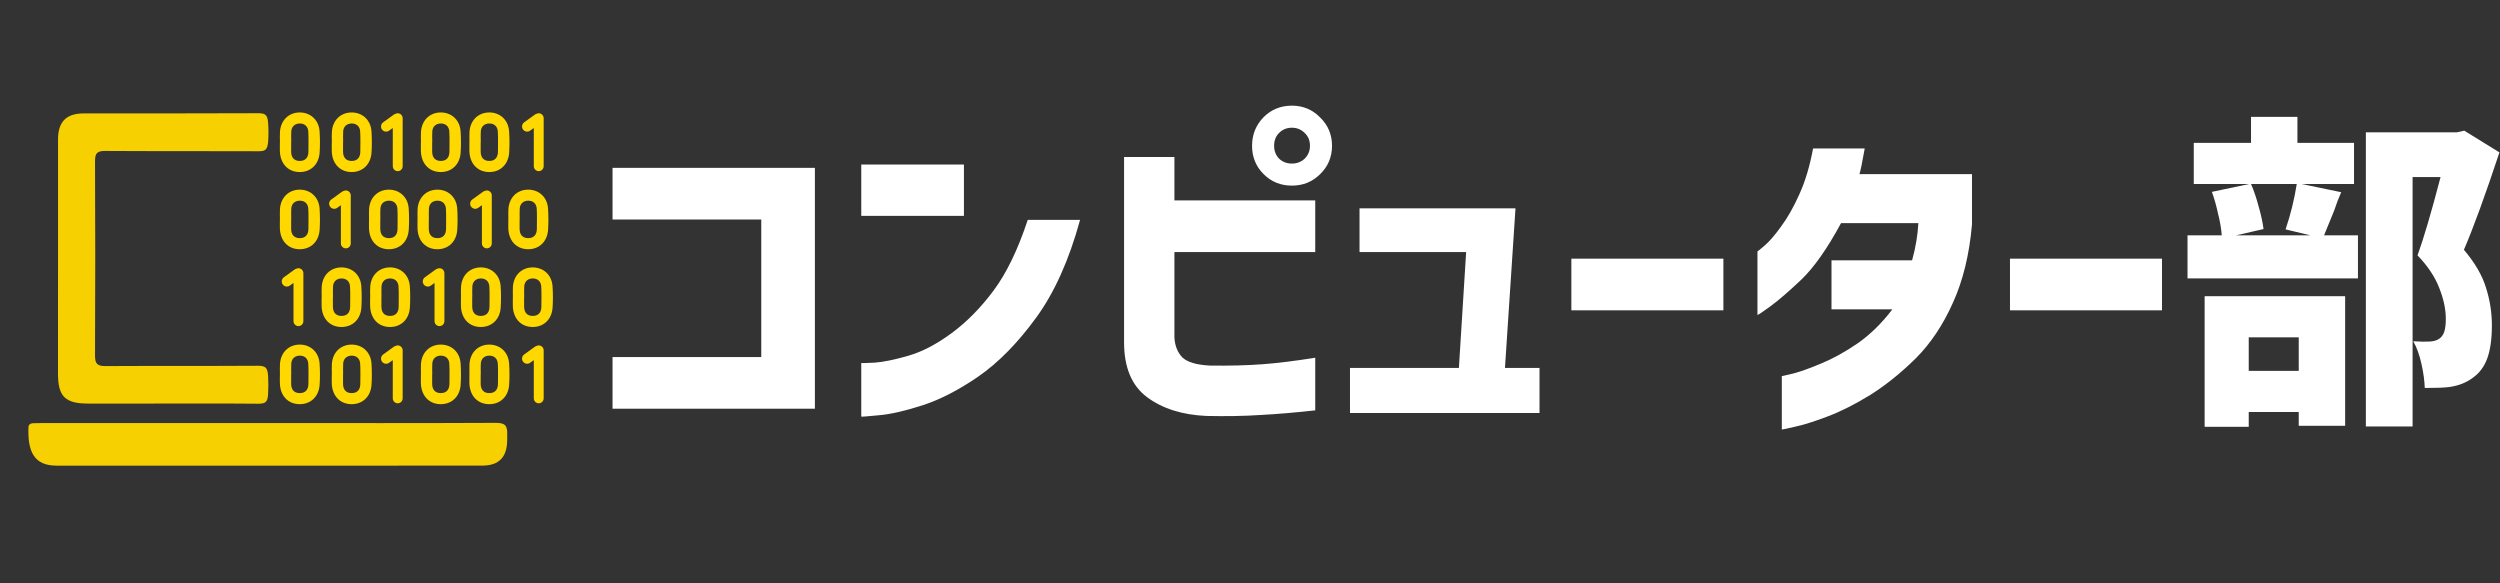 <svg width="1398" height="326" viewBox="0 0 1398 326" fill="none" xmlns="http://www.w3.org/2000/svg">
<rect x="0" y="0" width="1398" height="326" fill="#333333" stroke="none"/>
<path d="M32.449 144.049C32.449 122.044 32.449 100.039 32.449 78.033C32.449 68.087 37.032 63.434 46.823 63.415C79.278 63.383 111.735 63.478 144.19 63.31C148.524 63.285 149.659 64.262 149.946 68.947C150.186 72.365 150.186 75.796 149.946 79.214C149.546 83.737 148.426 84.61 144.407 84.575C115.896 84.441 87.387 84.594 58.879 84.41C54.463 84.384 53.109 85.555 53.135 90.123C53.313 126.385 53.313 162.648 53.135 198.912C53.116 203.469 54.545 204.739 58.961 204.714C87.29 204.545 115.621 204.714 143.95 204.533C148.536 204.501 149.65 205.52 149.943 210.5C150.122 213.739 150.117 216.986 149.927 220.224C149.697 224.55 148.719 225.801 144.483 225.759C124.403 225.569 104.32 225.677 84.236 225.677C72.582 225.677 60.927 225.677 49.271 225.677C36.436 225.677 32.439 221.713 32.433 209.024C32.437 187.357 32.443 165.699 32.449 144.049Z" fill="#F6D000"/>
<path d="M150.252 236.582C192.564 236.582 234.879 236.671 277.191 236.465C282.389 236.439 283.834 237.905 283.638 243.095C283.607 243.936 283.619 245.256 283.613 246.338C283.531 255.641 278.973 260.341 269.81 260.363C252.597 260.411 235.387 260.383 218.174 260.383C155.958 260.383 93.744 260.383 31.531 260.383C18.829 260.383 15.444 252.188 15.905 238.927C15.958 237.445 17.046 236.706 18.475 236.665C20.087 236.601 21.702 236.588 23.314 236.588L150.252 236.582Z" fill="#F6D000"/>
<path d="M235.4 209.297C235.4 207.322 235.273 205.339 235.422 203.377C235.892 197.16 240.153 192.904 246.045 192.707C252.18 192.488 257.022 196.643 257.552 203.006C257.829 206.947 257.85 210.901 257.615 214.844C257.3 221.614 252.748 226.048 246.414 226.019C240.081 225.991 235.712 221.5 235.374 214.679C235.292 212.889 235.374 211.09 235.374 209.284L235.4 209.297ZM241.708 209.198H241.67C241.67 210.991 241.67 212.785 241.67 214.594C241.67 217.834 243.285 219.808 246.459 219.827C249.632 219.846 251.31 217.888 251.326 214.657C251.345 210.893 251.461 207.123 251.253 203.368C251.089 200.404 249.045 198.756 246.263 198.88C243.781 198.988 241.913 200.524 241.737 203.301C241.61 205.25 241.721 207.227 241.721 209.198H241.708Z" fill="#FFD800"/>
<path d="M262.527 209.297C262.527 207.322 262.4 205.339 262.549 203.377C263.019 197.16 267.28 192.904 273.172 192.707C279.307 192.488 284.149 196.643 284.679 203.006C284.956 206.947 284.977 210.901 284.742 214.844C284.427 221.614 279.875 226.048 273.541 226.019C267.208 225.991 262.839 221.5 262.501 214.679C262.419 212.889 262.501 211.09 262.501 209.284L262.527 209.297ZM268.835 209.198H268.797C268.797 210.991 268.797 212.785 268.797 214.594C268.797 217.834 270.412 219.808 273.585 219.827C276.759 219.846 278.437 217.888 278.453 214.657C278.472 210.893 278.588 207.123 278.38 203.368C278.216 200.404 276.172 198.756 273.39 198.88C270.908 198.988 269.04 200.524 268.864 203.301C268.737 205.25 268.848 207.227 268.848 209.198H268.835Z" fill="#FFD800"/>
<path d="M156.542 209.297C156.542 207.322 156.416 205.339 156.564 203.377C157.034 197.16 161.311 192.904 167.188 192.707C173.323 192.488 178.165 196.643 178.695 203.006C178.971 206.947 178.992 210.901 178.758 214.844C178.442 221.614 173.891 226.048 167.557 226.019C161.223 225.991 156.854 221.5 156.517 214.679C156.435 212.889 156.517 211.09 156.517 209.284L156.542 209.297ZM162.851 209.198H162.813C162.813 210.991 162.813 212.785 162.813 214.594C162.813 217.834 164.428 219.808 167.601 219.827C170.774 219.846 172.452 217.888 172.468 214.657C172.487 210.893 172.604 207.123 172.396 203.368C172.232 200.404 170.188 198.756 167.406 198.88C164.923 198.988 163.056 200.524 162.879 203.301C162.753 205.25 162.863 207.227 162.863 209.198H162.851Z" fill="#FFD800"/>
<path d="M185.562 209.297C185.562 207.322 185.436 205.339 185.584 203.377C186.054 197.16 190.315 192.904 196.207 192.707C202.343 192.488 207.184 196.643 207.714 203.006C207.991 206.947 208.012 210.901 207.777 214.844C207.462 221.614 202.91 226.048 196.577 226.019C190.243 225.991 185.874 221.5 185.536 214.679C185.454 212.889 185.536 211.09 185.536 209.284L185.562 209.297ZM191.87 209.198H191.832C191.832 210.991 191.832 212.785 191.832 214.594C191.832 217.834 193.447 219.808 196.621 219.827C199.794 219.846 201.472 217.888 201.488 214.657C201.507 210.893 201.623 207.123 201.415 203.368C201.251 200.404 199.207 198.756 196.425 198.88C193.943 198.988 192.075 200.524 191.899 203.301C191.773 205.25 191.883 207.227 191.883 209.198H191.87Z" fill="#FFD800"/>
<path d="M222.42 193.151C221.994 193.154 221.575 193.256 221.196 193.45C220.856 193.536 220.535 193.684 220.249 193.888L214.256 198.22C213.643 198.664 213.229 199.335 213.108 200.086C212.986 200.836 213.165 201.605 213.606 202.222C214.048 202.84 214.715 203.255 215.461 203.378C216.207 203.501 216.97 203.32 217.584 202.876L219.644 201.384V222.747C219.645 223.484 219.936 224.191 220.454 224.711C220.972 225.232 221.675 225.524 222.407 225.524C223.139 225.524 223.841 225.232 224.359 224.711C224.876 224.19 225.167 223.484 225.167 222.747V195.928C225.167 195.194 224.878 194.49 224.363 193.969C223.848 193.449 223.149 193.155 222.42 193.151Z" fill="#FFD800"/>
<path d="M301.277 193.151C300.852 193.154 300.433 193.256 300.053 193.45C299.714 193.536 299.393 193.684 299.107 193.888L293.114 198.22C292.5 198.664 292.087 199.335 291.965 200.086C291.843 200.836 292.023 201.605 292.464 202.222C292.905 202.84 293.572 203.255 294.318 203.378C295.064 203.501 295.828 203.32 296.441 202.876L298.501 201.384V222.747C298.502 223.484 298.794 224.191 299.312 224.711C299.83 225.232 300.532 225.524 301.264 225.524C301.996 225.524 302.698 225.232 303.216 224.711C303.734 224.19 304.024 223.484 304.024 222.747V195.928C304.024 195.194 303.735 194.49 303.22 193.969C302.706 193.449 302.007 193.155 301.277 193.151Z" fill="#FFD800"/>
<path d="M235.4 79.487C235.4 77.513 235.273 75.529 235.422 73.568C235.892 67.35 240.153 63.094 246.045 62.897C252.18 62.678 257.022 66.833 257.552 73.197C257.829 77.137 257.85 81.092 257.615 85.035C257.3 91.805 252.748 96.239 246.414 96.21C240.081 96.181 235.712 91.69 235.374 84.87C235.292 83.08 235.374 81.28 235.374 79.474L235.4 79.487ZM241.708 79.389H241.67C241.67 81.182 241.67 82.975 241.67 84.768C241.67 88.009 243.285 89.983 246.459 90.002C249.632 90.021 251.31 88.063 251.326 84.832C251.345 81.068 251.461 77.297 251.253 73.542C251.089 70.578 249.045 68.931 246.263 69.055C243.781 69.163 241.913 70.699 241.737 73.476C241.61 75.44 241.721 77.418 241.721 79.389H241.708Z" fill="#FFD800"/>
<path d="M262.527 79.487C262.527 77.513 262.4 75.529 262.549 73.568C263.019 67.35 267.28 63.094 273.172 62.897C279.307 62.678 284.149 66.833 284.679 73.197C284.956 77.137 284.977 81.092 284.742 85.035C284.427 91.805 279.875 96.239 273.541 96.21C267.208 96.181 262.839 91.69 262.501 84.87C262.419 83.08 262.501 81.28 262.501 79.474L262.527 79.487ZM268.835 79.389H268.797C268.797 81.182 268.797 82.975 268.797 84.768C268.797 88.009 270.412 89.983 273.585 90.002C276.759 90.021 278.437 88.063 278.453 84.832C278.472 81.068 278.588 77.297 278.38 73.542C278.216 70.578 276.172 68.931 273.39 69.055C270.908 69.163 269.04 70.699 268.864 73.476C268.737 75.44 268.848 77.418 268.848 79.389H268.835Z" fill="#FFD800"/>
<path d="M156.542 79.487C156.542 77.513 156.416 75.529 156.564 73.568C157.034 67.35 161.311 63.094 167.188 62.897C173.323 62.678 178.165 66.833 178.695 73.197C178.971 77.137 178.992 81.092 178.758 85.035C178.442 91.805 173.891 96.239 167.557 96.21C161.223 96.181 156.854 91.69 156.517 84.87C156.435 83.08 156.517 81.28 156.517 79.474L156.542 79.487ZM162.851 79.389H162.813C162.813 81.182 162.813 82.975 162.813 84.768C162.813 88.009 164.428 89.983 167.601 90.002C170.774 90.021 172.452 88.063 172.468 84.832C172.487 81.068 172.604 77.297 172.396 73.542C172.232 70.578 170.188 68.931 167.406 69.055C164.923 69.163 163.056 70.699 162.879 73.476C162.753 75.44 162.863 77.418 162.863 79.389H162.851Z" fill="#FFD800"/>
<path d="M185.562 79.487C185.562 77.513 185.436 75.529 185.584 73.568C186.054 67.35 190.315 63.094 196.207 62.897C202.343 62.678 207.184 66.833 207.714 73.197C207.991 77.137 208.012 81.092 207.777 85.035C207.462 91.805 202.91 96.239 196.577 96.21C190.243 96.181 185.874 91.69 185.536 84.87C185.454 83.08 185.536 81.28 185.536 79.474L185.562 79.487ZM191.87 79.389H191.832C191.832 81.182 191.832 82.975 191.832 84.768C191.832 88.009 193.447 89.983 196.621 90.002C199.794 90.021 201.472 88.063 201.488 84.832C201.507 81.068 201.623 77.297 201.415 73.542C201.251 70.578 199.207 68.931 196.425 69.055C193.943 69.163 192.075 70.699 191.899 73.476C191.773 75.44 191.883 77.418 191.883 79.389H191.87Z" fill="#FFD800"/>
<path d="M222.42 63.342C221.994 63.345 221.575 63.447 221.196 63.64C220.856 63.726 220.535 63.875 220.249 64.078L214.256 68.41C213.643 68.854 213.229 69.525 213.108 70.276C212.986 71.027 213.165 71.795 213.606 72.413C214.048 73.03 214.715 73.446 215.461 73.568C216.207 73.691 216.97 73.51 217.584 73.066L219.644 71.575V92.938C219.645 93.675 219.936 94.381 220.454 94.902C220.972 95.422 221.675 95.715 222.407 95.715C223.139 95.715 223.841 95.422 224.359 94.901C224.876 94.381 225.167 93.674 225.167 92.938V66.119C225.167 65.385 224.878 64.68 224.363 64.16C223.848 63.639 223.149 63.345 222.42 63.342Z" fill="#FFD800"/>
<path d="M301.277 63.342C300.852 63.345 300.433 63.447 300.053 63.64C299.714 63.726 299.393 63.875 299.107 64.078L293.114 68.41C292.5 68.854 292.087 69.525 291.965 70.276C291.843 71.027 292.023 71.795 292.464 72.413C292.905 73.03 293.572 73.446 294.318 73.568C295.064 73.691 295.828 73.51 296.442 73.066L298.501 71.575V92.938C298.502 93.675 298.794 94.381 299.312 94.902C299.83 95.422 300.532 95.715 301.264 95.715C301.996 95.715 302.698 95.422 303.216 94.901C303.734 94.381 304.024 93.674 304.024 92.938V66.119C304.024 65.385 303.735 64.68 303.221 64.16C302.706 63.639 302.007 63.345 301.277 63.342Z" fill="#FFD800"/>
<path d="M206.38 122.651C206.38 120.677 206.254 118.693 206.402 116.732C206.872 110.514 211.134 106.258 217.026 106.061C223.161 105.842 228.003 109.997 228.533 116.361C228.809 120.301 228.83 124.256 228.596 128.199C228.28 134.969 223.729 139.403 217.395 139.374C211.061 139.345 206.692 134.854 206.355 128.034C206.273 126.244 206.355 124.444 206.355 122.638L206.38 122.651ZM212.689 122.553H212.651C212.651 124.346 212.651 126.139 212.651 127.932C212.651 131.173 214.266 133.147 217.439 133.166C220.612 133.185 222.29 131.227 222.306 127.996C222.325 124.232 222.442 120.461 222.234 116.707C222.07 113.742 220.026 112.095 217.243 112.219C214.761 112.327 212.894 113.863 212.717 116.64C212.591 118.604 212.701 120.582 212.701 122.553H212.689Z" fill="#FFD800"/>
<path d="M233.507 122.651C233.507 120.677 233.381 118.693 233.529 116.732C233.999 110.514 238.261 106.258 244.153 106.061C250.288 105.842 255.13 109.997 255.66 116.361C255.936 120.301 255.957 124.256 255.723 128.199C255.407 134.969 250.856 139.403 244.522 139.374C238.188 139.345 233.819 134.854 233.482 128.034C233.4 126.244 233.482 124.444 233.482 122.638L233.507 122.651ZM239.816 122.553H239.778C239.778 124.346 239.778 126.139 239.778 127.932C239.778 131.173 241.393 133.147 244.566 133.166C247.739 133.185 249.417 131.227 249.433 127.996C249.452 124.232 249.569 120.461 249.36 116.707C249.196 113.742 247.152 112.095 244.37 112.219C241.888 112.327 240.021 113.863 239.844 116.64C239.718 118.604 239.828 120.582 239.828 122.553H239.816Z" fill="#FFD800"/>
<path d="M284.291 122.651C284.291 120.677 284.165 118.693 284.313 116.732C284.783 110.514 289.045 106.258 294.937 106.061C301.072 105.842 305.914 109.997 306.444 116.361C306.72 120.301 306.741 124.256 306.507 128.199C306.191 134.969 301.64 139.403 295.306 139.374C288.972 139.345 284.603 134.854 284.266 128.034C284.184 126.244 284.266 124.444 284.266 122.638L284.291 122.651ZM290.6 122.553H290.562C290.562 124.346 290.562 126.139 290.562 127.932C290.562 131.173 292.177 133.147 295.35 133.166C298.523 133.185 300.201 131.227 300.217 127.996C300.236 124.232 300.353 120.461 300.145 116.707C299.981 113.742 297.937 112.095 295.155 112.219C292.672 112.327 290.805 113.863 290.628 116.64C290.502 118.604 290.612 120.582 290.612 122.553H290.6Z" fill="#FFD800"/>
<path d="M156.542 122.651C156.542 120.677 156.416 118.693 156.564 116.732C157.034 110.514 161.311 106.258 167.188 106.061C173.323 105.842 178.165 109.997 178.695 116.361C178.971 120.301 178.992 124.256 178.758 128.199C178.442 134.969 173.891 139.403 167.557 139.374C161.223 139.345 156.854 134.854 156.517 128.034C156.435 126.244 156.517 124.444 156.517 122.638L156.542 122.651ZM162.851 122.553H162.813C162.813 124.346 162.813 126.139 162.813 127.932C162.813 131.173 164.428 133.147 167.601 133.166C170.774 133.185 172.452 131.227 172.468 127.996C172.487 124.232 172.604 120.461 172.396 116.707C172.232 113.742 170.188 112.095 167.406 112.219C164.923 112.327 163.056 113.863 162.879 116.64C162.753 118.604 162.863 120.582 162.863 122.553H162.851Z" fill="#FFD800"/>
<path d="M193.4 106.506C192.975 106.509 192.556 106.611 192.176 106.804C191.837 106.89 191.516 107.039 191.23 107.242L185.237 111.574C184.623 112.018 184.21 112.69 184.088 113.44C183.966 114.191 184.146 114.959 184.587 115.577C185.028 116.194 185.695 116.61 186.441 116.732C187.187 116.855 187.951 116.674 188.565 116.23L190.624 114.739V136.102C190.625 136.839 190.917 137.545 191.435 138.066C191.953 138.586 192.655 138.879 193.387 138.879C194.119 138.879 194.821 138.586 195.339 138.066C195.857 137.545 196.147 136.838 196.147 136.102V109.283C196.147 108.549 195.858 107.844 195.344 107.324C194.829 106.803 194.13 106.509 193.4 106.506Z" fill="#FFD800"/>
<path d="M272.257 106.506C271.832 106.509 271.413 106.611 271.034 106.804C270.694 106.89 270.373 107.039 270.087 107.242L264.094 111.574C263.481 112.018 263.067 112.69 262.945 113.44C262.824 114.191 263.003 114.959 263.444 115.577C263.886 116.194 264.553 116.61 265.299 116.732C266.045 116.855 266.808 116.674 267.422 116.23L269.482 114.739V136.102C269.483 136.839 269.774 137.545 270.292 138.066C270.81 138.586 271.513 138.879 272.245 138.879C272.977 138.879 273.679 138.586 274.196 138.066C274.714 137.545 275.005 136.838 275.005 136.102V109.283C275.005 108.549 274.716 107.844 274.201 107.324C273.686 106.803 272.987 106.509 272.257 106.506Z" fill="#FFD800"/>
<path d="M179.884 166.133C179.884 164.158 179.758 162.175 179.906 160.213C180.376 153.996 184.637 149.74 190.53 149.543C196.665 149.324 201.507 153.478 202.037 159.842C202.313 163.783 202.334 167.737 202.1 171.68C201.784 178.45 197.233 182.884 190.899 182.855C184.565 182.827 180.196 178.336 179.859 171.515C179.777 169.725 179.859 167.926 179.859 166.12L179.884 166.133ZM186.193 166.034H186.155C186.155 167.827 186.155 169.621 186.155 171.43C186.155 174.67 187.77 176.644 190.943 176.663C194.116 176.682 195.794 174.724 195.81 171.493C195.829 167.729 195.946 163.958 195.737 160.204C195.573 157.239 193.529 155.592 190.747 155.716C188.265 155.824 186.398 157.36 186.221 160.137C186.095 162.086 186.205 164.063 186.205 166.034H186.193Z" fill="#FFD800"/>
<path d="M207.011 166.133C207.011 164.158 206.885 162.175 207.033 160.213C207.503 153.996 211.764 149.74 217.657 149.543C223.792 149.324 228.634 153.478 229.164 159.842C229.44 163.783 229.461 167.737 229.227 171.68C228.911 178.45 224.36 182.884 218.026 182.855C211.692 182.827 207.323 178.336 206.986 171.515C206.904 169.725 206.986 167.926 206.986 166.12L207.011 166.133ZM213.319 166.034H213.282C213.282 167.827 213.282 169.621 213.282 171.43C213.282 174.67 214.897 176.644 218.07 176.663C221.243 176.682 222.921 174.724 222.937 171.493C222.956 167.729 223.073 163.958 222.864 160.204C222.7 157.239 220.656 155.592 217.874 155.716C215.392 155.824 213.525 157.36 213.348 160.137C213.222 162.086 213.332 164.063 213.332 166.034H213.319Z" fill="#FFD800"/>
<path d="M257.795 166.133C257.795 164.158 257.669 162.175 257.817 160.213C258.287 153.996 262.549 149.74 268.441 149.543C274.576 149.324 279.418 153.478 279.948 159.842C280.224 163.783 280.245 167.737 280.011 171.68C279.695 178.45 275.144 182.884 268.81 182.855C262.476 182.827 258.107 178.336 257.77 171.515C257.688 169.725 257.77 167.926 257.77 166.12L257.795 166.133ZM264.104 166.034H264.066C264.066 167.827 264.066 169.621 264.066 171.43C264.066 174.67 265.681 176.644 268.854 176.663C272.027 176.682 273.705 174.724 273.721 171.493C273.74 167.729 273.857 163.958 273.649 160.204C273.485 157.239 271.441 155.592 268.658 155.716C266.176 155.824 264.309 157.36 264.132 160.137C264.006 162.086 264.116 164.063 264.116 166.034H264.104Z" fill="#FFD800"/>
<path d="M286.815 166.133C286.815 164.158 286.688 162.175 286.837 160.213C287.307 153.996 291.568 149.74 297.46 149.543C303.595 149.324 308.437 153.478 308.967 159.842C309.244 163.783 309.265 167.737 309.03 171.68C308.715 178.45 304.163 182.884 297.829 182.855C291.496 182.827 287.127 178.336 286.789 171.515C286.707 169.725 286.789 167.926 286.789 166.12L286.815 166.133ZM293.123 166.034H293.085C293.085 167.827 293.085 169.621 293.085 171.43C293.085 174.67 294.7 176.644 297.874 176.663C301.047 176.682 302.725 174.724 302.741 171.493C302.76 167.729 302.876 163.958 302.668 160.204C302.504 157.239 300.46 155.592 297.678 155.716C295.196 155.824 293.328 157.36 293.152 160.137C293.025 162.086 293.136 164.063 293.136 166.034H293.123Z" fill="#FFD800"/>
<path d="M166.904 149.987C166.479 149.99 166.06 150.092 165.68 150.286C165.341 150.372 165.02 150.52 164.734 150.724L158.741 155.056C158.127 155.5 157.714 156.171 157.592 156.922C157.47 157.672 157.65 158.441 158.091 159.058C158.532 159.676 159.199 160.091 159.945 160.214C160.691 160.337 161.455 160.156 162.068 159.712L164.128 158.22V179.583C164.129 180.32 164.421 181.026 164.939 181.547C165.457 182.068 166.159 182.36 166.891 182.36C167.623 182.36 168.325 182.068 168.843 181.547C169.361 181.026 169.651 180.32 169.651 179.583V152.764C169.651 152.03 169.362 151.326 168.847 150.805C168.333 150.285 167.634 149.991 166.904 149.987Z" fill="#FFD800"/>
<path d="M245.761 149.987C245.336 149.99 244.917 150.092 244.538 150.286C244.198 150.372 243.877 150.52 243.591 150.724L237.598 155.056C236.984 155.5 236.571 156.171 236.449 156.922C236.328 157.672 236.507 158.441 236.948 159.058C237.39 159.676 238.057 160.091 238.803 160.214C239.548 160.337 240.312 160.156 240.926 159.712L242.986 158.22V179.583C242.986 180.32 243.278 181.026 243.796 181.547C244.314 182.068 245.017 182.36 245.749 182.36C246.481 182.36 247.183 182.068 247.7 181.547C248.218 181.026 248.509 180.32 248.509 179.583V152.764C248.509 152.03 248.22 151.326 247.705 150.805C247.19 150.285 246.491 149.991 245.761 149.987Z" fill="#FFD800"/>
<path d="M342.532 228.549V199.662H425.7V122.75H342.532V93.862H455.692V228.549H342.532Z" fill="white"/>
<path d="M574.726 122.934H603.982C597.849 145.382 589.63 163.659 579.326 177.766C569.022 191.872 558.289 202.79 547.126 210.517C536.087 218.123 525.599 223.52 515.663 226.709C505.727 229.899 497.569 231.739 491.191 232.229C484.935 232.843 481.745 233.088 481.623 232.965V202.973C481.745 203.096 484.26 203.035 489.167 202.79C494.073 202.421 500.329 201.133 507.935 198.926C515.663 196.718 523.759 192.486 532.223 186.23C540.686 179.974 548.476 172.062 555.59 162.494C562.828 152.803 569.206 139.616 574.726 122.934ZM481.623 120.726V92.022H539.031V120.726H481.623Z" fill="white"/>
<path d="M628.578 191.382V87.79H656.73V112.078H735.481V140.966H656.73V188.622C656.975 193.283 658.447 197.024 661.146 199.846C663.967 202.544 669.18 204.077 676.786 204.445C687.58 204.568 697.21 204.323 705.673 203.71C714.137 203.096 724.073 201.87 735.481 200.03V229.469C724.441 230.696 714.321 231.555 705.121 232.045C695.922 232.659 685.74 232.843 674.578 232.597C661.084 231.984 650.044 228.488 641.458 222.109C632.871 215.731 628.578 205.488 628.578 191.382ZM732.537 81.534C732.537 78.59 731.556 76.198 729.593 74.358C727.631 72.395 725.239 71.414 722.417 71.414C719.596 71.414 717.204 72.395 715.241 74.358C713.401 76.198 712.481 78.59 712.481 81.534C712.481 84.355 713.401 86.747 715.241 88.71C717.204 90.55 719.596 91.47 722.417 91.47C725.239 91.47 727.631 90.55 729.593 88.71C731.556 86.747 732.537 84.355 732.537 81.534ZM706.593 65.526C710.887 61.233 716.161 59.086 722.417 59.086C728.673 59.086 733.948 61.294 738.241 65.71C742.657 70.003 744.865 75.278 744.865 81.534C744.865 87.79 742.657 93.065 738.241 97.358C733.948 101.651 728.673 103.798 722.417 103.798C716.161 103.798 710.887 101.651 706.593 97.358C702.3 93.065 700.154 87.79 700.154 81.534C700.154 75.278 702.3 69.942 706.593 65.526Z" fill="white"/>
<path d="M754.913 230.941V205.733H815.817L819.865 140.966H760.249V116.494H847.465L841.577 205.733H860.897V230.941H754.913Z" fill="white"/>
<path d="M878.709 173.534V144.646H963.717V173.534H878.709Z" fill="white"/>
<path d="M1013.87 83.006H1042.76C1042.14 86.563 1041.53 89.814 1040.92 92.758C1040.3 95.579 1039.94 97.113 1039.81 97.358H1102.74V125.51C1101.27 142.315 1097.71 156.912 1092.07 169.302C1086.55 181.691 1079.62 192.056 1071.28 200.398C1062.94 208.616 1054.47 215.424 1045.89 220.821C1037.3 226.096 1029.26 230.144 1021.78 232.965C1014.3 235.787 1008.23 237.688 1003.57 238.669C998.904 239.773 996.512 240.264 996.389 240.141V210.333C996.512 210.333 998.659 209.843 1002.83 208.861C1007 207.757 1012.27 205.856 1018.65 203.158C1025.15 200.459 1031.9 196.718 1038.89 191.934C1045.89 187.027 1052.33 180.71 1058.21 172.982H1024.17V145.566H1069.25C1071.22 138.451 1072.38 131.52 1072.75 124.774H1029.51C1021.9 138.88 1014.54 149.368 1007.43 156.238C1000.31 162.984 994.488 168.014 989.949 171.326C985.411 174.638 983.019 176.232 982.773 176.11V140.598C982.896 140.598 984.245 139.494 986.821 137.286C989.52 134.955 992.587 131.398 996.021 126.614C999.579 121.83 1002.95 115.881 1006.14 108.766C1009.45 101.529 1012.03 92.942 1013.87 83.006Z" fill="white"/>
<path d="M1123.98 173.534V144.646H1208.99V173.534H1123.98Z" fill="white"/>
<path d="M1309.19 107.478C1307.6 111.158 1306.31 114.531 1305.33 117.598L1299.62 131.582H1318.57V155.686H1223.26V131.582H1242.4C1242.15 128.024 1241.48 124.038 1240.37 119.622C1239.39 115.083 1238.23 110.974 1236.88 107.294L1257.85 102.878H1226.76V79.878H1258.77V65.342H1284.72V79.878H1316.37V102.878H1286.93L1309.19 107.478ZM1397.69 85.214C1389.72 109.257 1383.1 127.411 1377.82 139.678C1383.95 146.915 1388.06 153.968 1390.15 160.838C1392.36 167.707 1393.46 174.76 1393.46 181.998C1393.46 189.48 1392.6 195.614 1390.89 200.398C1389.17 205.059 1386.47 208.677 1382.79 211.253C1379.23 213.952 1374.88 215.669 1369.73 216.405C1367.15 216.773 1362.55 216.957 1355.93 216.957C1355.8 212.909 1355.19 208.432 1354.09 203.525C1352.98 198.496 1351.45 194.264 1349.49 190.83C1353.66 191.075 1356.42 191.136 1357.77 191.014C1360.34 191.014 1362.37 190.523 1363.84 189.542C1365.19 188.683 1366.17 187.395 1366.78 185.678C1367.39 183.838 1367.7 181.384 1367.7 178.318C1367.7 172.92 1366.47 167.155 1364.02 161.022C1361.69 154.888 1357.64 148.816 1351.88 142.806C1355.31 133.36 1359.61 118.763 1364.76 99.014H1349.12V238.485H1322.99V73.99H1373.96L1378.01 73.07L1397.69 85.214ZM1258.77 102.878C1260.37 106.558 1261.78 110.729 1263.01 115.39C1264.36 120.051 1265.28 124.283 1265.77 128.086L1250.49 131.582H1291.89L1278.09 128.27C1280.92 119.928 1283 111.465 1284.35 102.878H1258.77ZM1232.83 238.669V165.622H1311.4V238.117H1285.45V230.389H1257.49V238.669H1232.83ZM1285.45 188.622H1257.49V207.389H1285.45V188.622Z" fill="white"/>
</svg>
